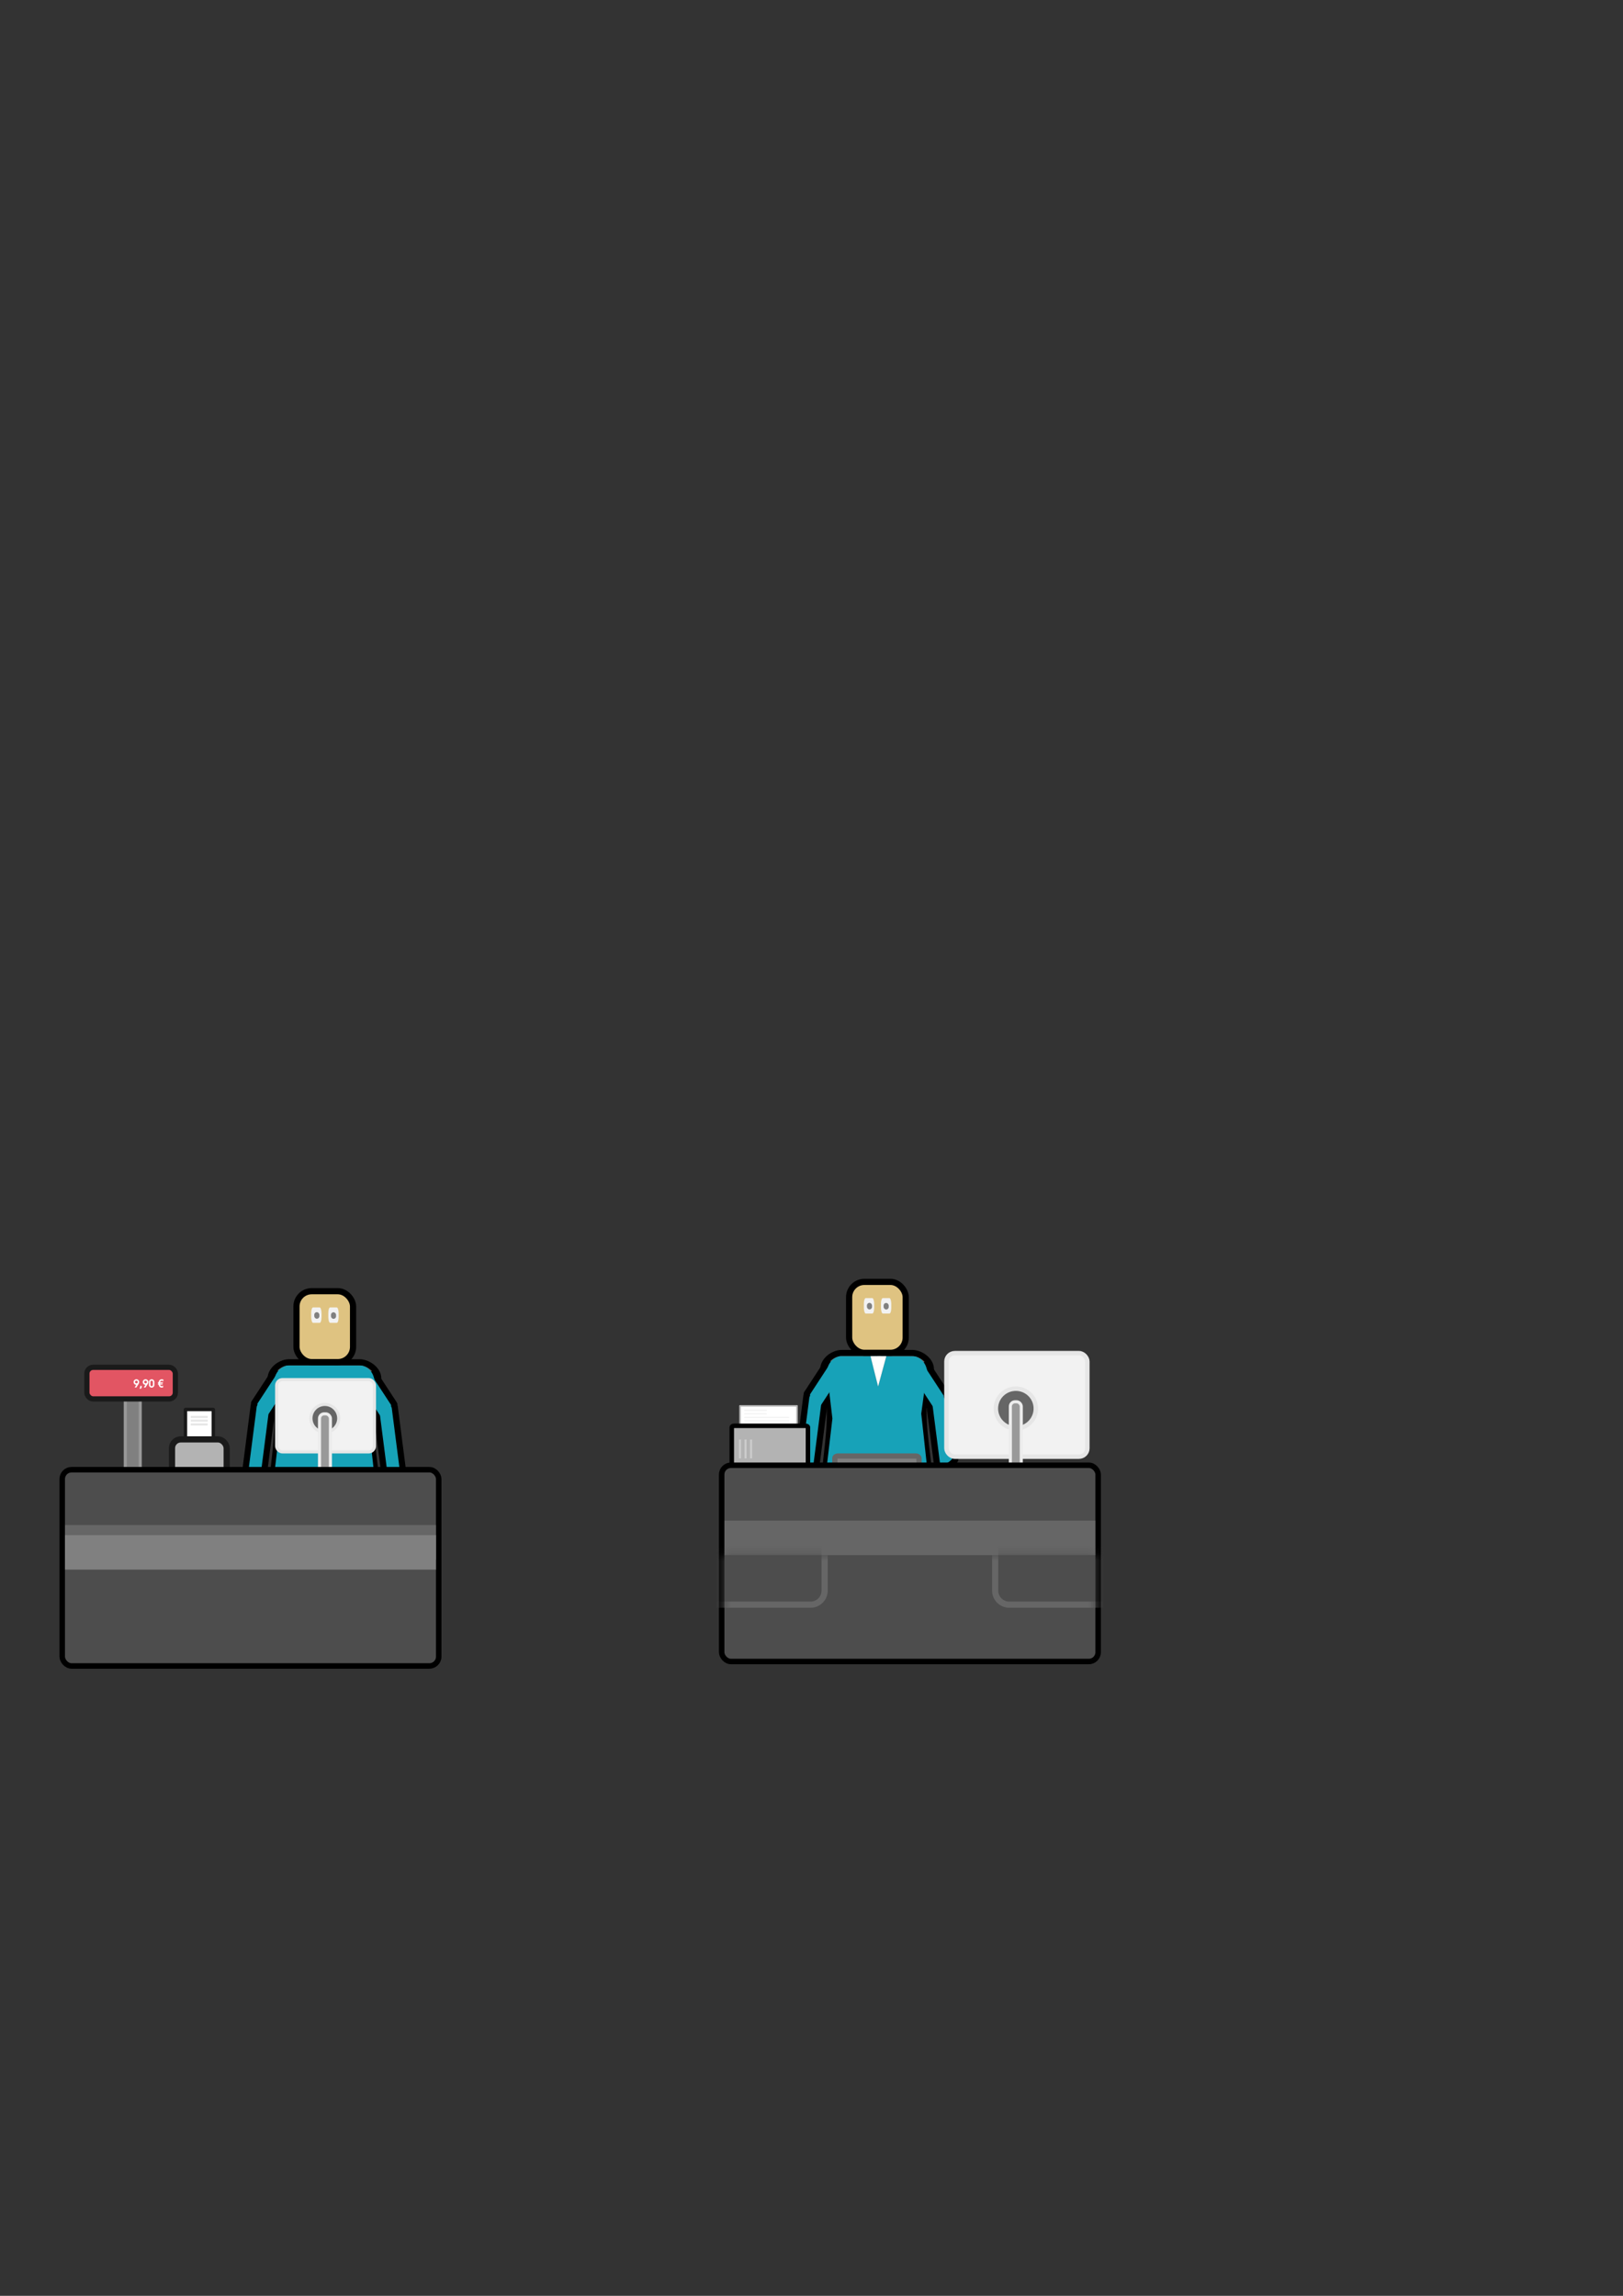 <?xml version="1.0" encoding="UTF-8" standalone="no"?>
<svg
   xmlns:dc="http://purl.org/dc/elements/1.1/"
   xmlns:cc="http://creativecommons.org/ns#"
   xmlns:rdf="http://www.w3.org/1999/02/22-rdf-syntax-ns#"
   xmlns:svg="http://www.w3.org/2000/svg"
   xmlns="http://www.w3.org/2000/svg"
   xmlns:sodipodi="http://sodipodi.sourceforge.net/DTD/sodipodi-0.dtd"
   xmlns:inkscape="http://www.inkscape.org/namespaces/inkscape"
   width="210mm"
   height="297mm"
   viewBox="0 0 210 297"
   version="1.1"
   id="svg8"
   inkscape:version="1.0.2 (e86c870879, 2021-01-15)"
   sodipodi:docname="VectorCollectionCashDesk.svg">
  <rect x="0" y="0" width="210" height="297" fill="#333333" stroke="none"/>
  <defs
     id="defs2">
    <inkscape:path-effect
       effect="spiro"
       id="path-effect841"
       is_visible="true"
       lpeversion="1" />
    <mask
       maskUnits="userSpaceOnUse"
       id="mask1093">
      <rect
         style="fill:#4d4d4d;fill-opacity:1;stroke:#666666;stroke-width:0.8;stroke-linejoin:round;stroke-miterlimit:4;stroke-dasharray:none"
         id="rect1095"
         width="9.591"
         height="20.693"
         x="96.785"
         y="208.239"
         ry="1.827" />
    </mask>
    <mask
       maskUnits="userSpaceOnUse"
       id="mask1129">
      <rect
         style="fill:#ffffff;fill-opacity:1;stroke:none;stroke-width:0.913;stroke-linejoin:round;stroke-miterlimit:4;stroke-dasharray:none"
         id="rect1131"
         width="23.138"
         height="22.737"
         x="135.555"
         y="230.297"
         ry="0" />
    </mask>
    <mask
       maskUnits="userSpaceOnUse"
       id="mask1135">
      <rect
         style="fill:#ffffff;fill-opacity:1;stroke:none;stroke-width:0.8;stroke-linejoin:round;stroke-miterlimit:4;stroke-dasharray:none"
         id="rect1137"
         width="51.714"
         height="16.57"
         x="-161.633"
         y="-257.044"
         ry="1.827"
         transform="scale(-1)" />
    </mask>
    <mask
       maskUnits="userSpaceOnUse"
       id="mask1143">
      <rect
         style="fill:#ffffff;fill-opacity:1;stroke:none;stroke-width:0.8;stroke-linejoin:round;stroke-miterlimit:4;stroke-dasharray:none"
         id="rect1145"
         width="43.696"
         height="16.436"
         x="126.278"
         y="245.875"
         ry="1.827" />
    </mask>
    <mask
       maskUnits="userSpaceOnUse"
       id="mask1173">
      <rect
         style="fill:#ffffff;fill-opacity:1;stroke:none;stroke-width:0.4;stroke-linejoin:round;stroke-miterlimit:4;stroke-dasharray:none"
         id="rect1175"
         width="29.265"
         height="16.837"
         x="-166.901"
         y="-259.906"
         rx="0"
         ry="0"
         transform="scale(-1)" />
    </mask>
    <mask
       maskUnits="userSpaceOnUse"
       id="mask1173-8">
      <rect
         style="fill:#ffffff;fill-opacity:1;stroke:none;stroke-width:0.4;stroke-linejoin:round;stroke-miterlimit:4;stroke-dasharray:none"
         id="rect1175-9"
         width="29.265"
         height="16.837"
         x="-166.901"
         y="-259.906"
         rx="0"
         ry="0"
         transform="scale(-1)" />
    </mask>
  </defs>
  <sodipodi:namedview
     id="base"
     pagecolor="#ffffff"
     bordercolor="#666666"
     borderopacity="1.0"
     inkscape:pageopacity="0.0"
     inkscape:pageshadow="2"
     inkscape:zoom="1.4000714"
     inkscape:cx="277.45039"
     inkscape:cy="561.38067"
     inkscape:document-units="mm"
     inkscape:current-layer="layer1"
     inkscape:document-rotation="0"
     showgrid="false"
     inkscape:window-width="1920"
     inkscape:window-height="1017"
     inkscape:window-x="-8"
     inkscape:window-y="-8"
     inkscape:window-maximized="1" />
  <g
     inkscape:label="Ebene 1"
     inkscape:groupmode="layer"
     id="layer1">
    <g
       id="g1384"
       transform="translate(49.342,-1.024)">
      <g
         id="g1237-8"
         transform="translate(-67.357,57.338)"
         inkscape:export-filename="C:\Users\tinoh\rect870-8.png"
         inkscape:export-xdpi="96"
         inkscape:export-ydpi="96">
        <path
           id="rect855-2-5-8-1"
           style="fill:#666666;stroke:#000000;stroke-width:0.8;stroke-linejoin:round;stroke-miterlimit:4;stroke-dasharray:none"
           d="m 55.431,119.921 c -1.283,0 -2.77,1.254 -2.316,2.649 1.627,4.998 0.206,9.863 0,14.781 -0.036,0.868 0.364,1.635 0.925,2.117 v 18.71 c 0,0.324 0.228,0.584 0.511,0.584 h 2.735 c 0.283,0 0.51,-0.261 0.51,-0.584 v -18.178 h 4.503 v 18.178 c 0,0.324 0.228,0.584 0.511,0.584 h 2.735 c 0.283,0 0.51,-0.261 0.51,-0.584 v -18.838 c 0.482,-0.485 0.814,-1.195 0.787,-1.99 -0.166,-4.967 -1.812,-10.289 0,-14.781 0.549,-1.361 -1.033,-2.649 -2.316,-2.649 z"
           sodipodi:nodetypes="ssscssssccsssscssss" />
        <path
           id="rect1104-1-8-9"
           style="fill:#17a2b8;fill-opacity:1;stroke:#000000;stroke-width:0.8;stroke-linejoin:round;stroke-miterlimit:4;stroke-dasharray:none"
           d="m 69.945,133.961 c -0.192,0.219 -0.532,0.473 -0.93,0.678 -0.637,0.329 -1.173,0.406 -1.203,0.173 l -1.014,-7.869 -2.225,-3.404 c -0.075,-0.115 0.284,-0.683 0.806,-1.273 0.522,-0.59 1.002,-0.973 1.078,-0.857 l 2.582,3.949 c 0.02,0.03 0.008,0.094 -0.028,0.179 0.037,0.022 0.065,0.051 0.07,0.094 l 1.03,7.994 c 0.011,0.087 -0.05,0.205 -0.165,0.336 z" />
        <path
           id="rect1104-1-2"
           style="fill:#17a2b8;fill-opacity:1;stroke:#000000;stroke-width:0.8;stroke-linejoin:round;stroke-miterlimit:4;stroke-dasharray:none"
           d="m 49.989,133.793 c 0.192,0.219 0.532,0.473 0.93,0.678 0.637,0.329 1.173,0.406 1.203,0.173 l 1.014,-7.869 2.225,-3.404 c 0.075,-0.115 -0.284,-0.683 -0.806,-1.273 -0.522,-0.59 -1.002,-0.973 -1.078,-0.857 l -2.582,3.949 c -0.02,0.03 -0.008,0.094 0.028,0.179 -0.037,0.022 -0.065,0.051 -0.07,0.094 l -1.03,7.994 c -0.011,0.087 0.05,0.205 0.165,0.336 z" />
        <path
           style="fill:#17a2b8;fill-opacity:1;stroke:#000000;stroke-width:0;stroke-linejoin:round;stroke-miterlimit:4;stroke-dasharray:none"
           d="m 60.027,134.793 c -3.259,-0.031 -6.068,-0.062 -6.241,-0.07 l -0.315,-0.014 0.741,-6.307 -0.729,-6.173 0.047,-0.201 c 0.189,-0.813 0.732,-1.429 1.442,-1.636 l 0.183,-0.053 h 4.832 c 4.516,0 4.841,0.003 4.971,0.041 0.37,0.109 0.674,0.299 0.931,0.582 0.247,0.272 0.415,0.588 0.524,0.988 l 0.057,0.208 -0.763,5.614 0.774,7.083 -0.264,-0.003 c -0.145,-0.002 -2.93,-0.029 -6.19,-0.06 z"
           id="path1170-1"
           sodipodi:nodetypes="cscccsscscsscccccc" />
        <path
           style="fill:none;stroke:#000000;stroke-width:0.748;stroke-linecap:butt;stroke-linejoin:miter;stroke-miterlimit:4;stroke-dasharray:none;stroke-opacity:1"
           d="m 53.314,135.131 13.667,0.134"
           id="path1096-6" />
        <rect
           style="fill:#dfc381;fill-opacity:1;stroke:#000000;stroke-width:0.8;stroke-linejoin:round;stroke-miterlimit:4;stroke-dasharray:none"
           id="rect1102-6"
           width="7.32"
           height="9.176"
           x="56.376"
           y="110.723"
           ry="1.971" />
        <rect
           style="fill:#f2f2f2;fill-opacity:1;stroke:#000000;stroke-width:0;stroke-linejoin:round;stroke-miterlimit:4;stroke-dasharray:none"
           id="rect1172-5"
           width="1.335"
           height="1.995"
           x="58.282"
           y="112.821"
           ry="0.725"
           rx="0.236" />
        <rect
           style="fill:#f2f2f2;fill-opacity:1;stroke:#000000;stroke-width:0;stroke-linejoin:round;stroke-miterlimit:4;stroke-dasharray:none"
           id="rect1172-6-2"
           width="1.335"
           height="1.995"
           x="60.495"
           y="112.821"
           ry="0.725"
           rx="0.236" />
        <rect
           style="fill:#808080;fill-opacity:1;stroke:#000000;stroke-width:0;stroke-linejoin:round;stroke-miterlimit:4;stroke-dasharray:none"
           id="rect1194-3"
           width="0.661"
           height="0.85"
           x="58.679"
           y="113.436"
           ry="0.331" />
        <rect
           style="fill:#808080;fill-opacity:1;stroke:#000000;stroke-width:0;stroke-linejoin:round;stroke-miterlimit:4;stroke-dasharray:none"
           id="rect1194-8-2"
           width="0.661"
           height="0.85"
           x="60.838"
           y="113.448"
           ry="0.331" />
      </g>
      <g
         id="g996"
         transform="translate(-3.704)">
        <rect
           style="fill:#808080;stroke:#999999;stroke-width:0.4;stroke-linejoin:round;stroke-miterlimit:4;stroke-dasharray:none"
           id="rect926"
           width="1.936"
           height="11.196"
           x="-29.428"
           y="181.192"
           ry="0" />
        <rect
           style="fill:#e25563;fill-opacity:1;stroke:#1a1a1a;stroke-width:0.676;stroke-linejoin:round;stroke-miterlimit:4;stroke-dasharray:none"
           id="rect904"
           width="11.448"
           height="4.088"
           x="-34.397"
           y="177.909"
           ry="0.814" />
        <g
           aria-label="9,90 €"
           id="text930"
           style="font-style:normal;font-weight:normal;font-size:1.411px;line-height:1.25;font-family:sans-serif;letter-spacing:0px;word-spacing:0px;fill:#000000;fill-opacity:1;stroke:none;stroke-width:0.265">
          <path
             d="m -27.989,179.985 q 0.075,0 0.125,-0.05 0.05,-0.05 0.05,-0.125 0,-0.074 -0.05,-0.124 -0.05,-0.05 -0.125,-0.05 -0.075,0 -0.125,0.05 -0.05,0.05 -0.05,0.124 0,0.075 0.05,0.125 0.05,0.05 0.125,0.05 z m -0.23,0.529 0.22,-0.34 q -0.151,0 -0.253,-0.105 -0.101,-0.105 -0.101,-0.259 0,-0.148 0.105,-0.252 0.105,-0.105 0.259,-0.105 0.154,0 0.259,0.105 0.105,0.104 0.105,0.252 0,0.051 -0.017,0.111 -0.017,0.06 -0.041,0.099 l -0.311,0.494 z"
             style="font-style:normal;font-variant:normal;font-weight:600;font-stretch:normal;font-size:1.411px;font-family:Atlanta;-inkscape-font-specification:'Atlanta Semi-Bold';fill:#ffffff;stroke-width:0.265"
             id="path1077" />
          <path
             d="m -27.537,180.514 q 0.017,0 0.028,-0.012 0.012,-0.012 0.012,-0.029 v -0.157 h 0.198 v 0.156 q 0,0.087 -0.062,0.15 -0.061,0.062 -0.15,0.062 h -0.043 v -0.17 z"
             style="font-style:normal;font-variant:normal;font-weight:600;font-stretch:normal;font-size:1.411px;font-family:Atlanta;-inkscape-font-specification:'Atlanta Semi-Bold';fill:#ffffff;stroke-width:0.265"
             id="path1079" />
          <path
             d="m -26.804,179.985 q 0.075,0 0.125,-0.05 0.05,-0.05 0.05,-0.125 0,-0.074 -0.05,-0.124 -0.05,-0.05 -0.125,-0.05 -0.075,0 -0.125,0.05 -0.05,0.05 -0.05,0.124 0,0.075 0.05,0.125 0.05,0.05 0.125,0.05 z m -0.23,0.529 0.22,-0.34 q -0.151,0 -0.253,-0.105 -0.101,-0.105 -0.101,-0.259 0,-0.148 0.105,-0.252 0.105,-0.105 0.259,-0.105 0.154,0 0.259,0.105 0.105,0.104 0.105,0.252 0,0.051 -0.017,0.111 -0.017,0.06 -0.041,0.099 l -0.311,0.494 z"
             style="font-style:normal;font-variant:normal;font-weight:600;font-stretch:normal;font-size:1.411px;font-family:Atlanta;-inkscape-font-specification:'Atlanta Semi-Bold';fill:#ffffff;stroke-width:0.265"
             id="path1081" />
          <path
             d="m -26.367,179.821 q 0,-0.157 0.101,-0.262 0.101,-0.105 0.252,-0.105 0.151,0 0.251,0.105 0.101,0.105 0.101,0.262 v 0.345 q 0,0.157 -0.101,0.262 -0.101,0.105 -0.252,0.105 -0.152,0 -0.252,-0.105 -0.101,-0.105 -0.101,-0.262 z m 0.189,0.345 q 0,0.085 0.043,0.134 0.044,0.049 0.121,0.049 0.076,0 0.12,-0.049 0.044,-0.049 0.044,-0.134 v -0.345 q 0,-0.085 -0.044,-0.134 -0.043,-0.05 -0.12,-0.05 -0.076,0 -0.121,0.05 -0.043,0.049 -0.043,0.134 z"
             style="font-style:normal;font-variant:normal;font-weight:600;font-stretch:normal;font-size:1.411px;font-family:Atlanta;-inkscape-font-specification:'Atlanta Semi-Bold';fill:#ffffff;stroke-width:0.265"
             id="path1083" />
          <path
             d="m -24.707,179.642 q -0.09,0 -0.145,0.052 -0.056,0.051 -0.074,0.15 h 0.376 l -0.027,0.12 h -0.361 q -0.001,0.008 -0.001,0.028 0,0.02 0.001,0.028 h 0.349 l -0.028,0.12 h -0.309 q 0.047,0.203 0.22,0.203 0.117,0 0.176,-0.091 v 0.241 q -0.065,0.039 -0.176,0.039 -0.165,0 -0.272,-0.101 -0.107,-0.101 -0.138,-0.29 h -0.1 l 0.027,-0.12 h 0.063 q -0.001,-0.008 -0.001,-0.028 0,-0.02 0.001,-0.028 h -0.09 l 0.025,-0.12 h 0.074 q 0.031,-0.187 0.138,-0.289 0.108,-0.102 0.272,-0.102 0.143,0 0.229,0.066 l -0.05,0.222 q -0.034,-0.053 -0.076,-0.076 -0.041,-0.023 -0.103,-0.023 z"
             style="font-style:normal;font-variant:normal;font-weight:600;font-stretch:normal;font-size:1.411px;font-family:Atlanta;-inkscape-font-specification:'Atlanta Semi-Bold';fill:#ffffff;stroke-width:0.265"
             id="path1085" />
        </g>
        <g
           id="g1053"
           transform="translate(50.723,-0.111)">
          <rect
             style="fill:#f2f2f2;fill-opacity:1;stroke:#e6e6e6;stroke-width:0.4;stroke-linejoin:round;stroke-miterlimit:4;stroke-dasharray:none"
             id="rect1044"
             width="12.662"
             height="9.354"
             x="-60.568"
             y="179.609"
             rx="0.756"
             ry="0.756" />
          <circle
             style="fill:#666666;fill-opacity:1;stroke:#e6e6e6;stroke-width:0.4;stroke-linejoin:round;stroke-miterlimit:4;stroke-dasharray:none"
             id="path1046"
             cx="-54.331"
             cy="184.617"
             r="1.795" />
          <rect
             style="fill:#999999;fill-opacity:1;stroke:#ececec;stroke-width:0.4;stroke-linejoin:round;stroke-miterlimit:4;stroke-dasharray:none"
             id="rect1048"
             width="1.412"
             height="8.971"
             x="-55.02"
             y="184.038"
             ry="0.601" />
        </g>
      </g>
      <g
         id="g1064"
         transform="translate(0,1.058)">
        <rect
           style="fill:#ffffff;fill-opacity:1;stroke:#1a1a1a;stroke-width:0.447;stroke-linejoin:round;stroke-miterlimit:4;stroke-dasharray:none"
           id="rect1000"
           width="3.609"
           height="6.857"
           x="-25.347"
           y="182.302"
           ry="0.012" />
        <rect
           style="fill:#b3b3b3;fill-opacity:1;stroke:#1a1a1a;stroke-width:0.8;stroke-linejoin:round;stroke-miterlimit:4;stroke-dasharray:none"
           id="rect998"
           width="7.073"
           height="7.073"
           x="-27.086"
           y="186.174"
           ry="1.134" />
        <path
           style="fill:#f2f2f2;stroke:#e6e6e6;stroke-width:0.265px;stroke-linecap:butt;stroke-linejoin:miter;stroke-opacity:1"
           d="m -24.66,183.27 h 2.197"
           id="path1002" />
        <path
           style="fill:#f2f2f2;stroke:#e6e6e6;stroke-width:0.265px;stroke-linecap:butt;stroke-linejoin:miter;stroke-opacity:1"
           d="m -24.657,183.754 h 2.197"
           id="path1002-8" />
        <path
           style="fill:#f2f2f2;stroke:#e6e6e6;stroke-width:0.265px;stroke-linecap:butt;stroke-linejoin:miter;stroke-opacity:1"
           d="m -24.669,184.239 h 2.197"
           id="path1002-8-8" />
      </g>
      <rect
         style="fill:#4d4d4d;stroke:#000000;stroke-width:0.709;stroke-linejoin:round;stroke-miterlimit:4;stroke-dasharray:none"
         id="rect855-9-5"
         width="48.714"
         height="25.389"
         x="-41.29"
         y="191.153"
         ry="1.206"
         inkscape:export-filename="C:\Users\tinoh\rect870-8.png"
         inkscape:export-xdpi="96"
         inkscape:export-ydpi="96" />
      <rect
         style="fill:#666666;fill-opacity:1;stroke:#cccccc;stroke-width:0;stroke-linejoin:round;stroke-miterlimit:4;stroke-dasharray:none"
         id="rect1090-3"
         width="47.988"
         height="4.463"
         x="-40.928"
         y="198.313"
         ry="0" />
      <rect
         style="fill:#808080;fill-opacity:1;stroke:#999999;stroke-width:0;stroke-linejoin:round;stroke-miterlimit:4;stroke-dasharray:none"
         id="rect1090"
         width="48.005"
         height="4.463"
         x="-40.939"
         y="199.617"
         ry="0" />
    </g>
  </g>
  <g
     id="g1518">
    <g
       id="g1237-8-9"
       transform="translate(53.493,55.11)"
       inkscape:export-filename="C:\Users\tinoh\rect870-8.png"
       inkscape:export-xdpi="96"
       inkscape:export-ydpi="96">
      <path
         id="rect855-2-5-8-1-9"
         style="fill:#666666;stroke:#000000;stroke-width:0.8;stroke-linejoin:round;stroke-miterlimit:4;stroke-dasharray:none"
         d="m 55.431,119.921 c -1.283,0 -2.77,1.254 -2.316,2.649 1.627,4.998 0.206,9.863 0,14.781 -0.036,0.868 0.364,1.635 0.925,2.117 v 18.71 c 0,0.324 0.228,0.584 0.511,0.584 h 2.735 c 0.283,0 0.51,-0.261 0.51,-0.584 v -18.178 h 4.503 v 18.178 c 0,0.324 0.228,0.584 0.511,0.584 h 2.735 c 0.283,0 0.51,-0.261 0.51,-0.584 v -18.838 c 0.482,-0.485 0.814,-1.195 0.787,-1.99 -0.166,-4.967 -1.812,-10.289 0,-14.781 0.549,-1.361 -1.033,-2.649 -2.316,-2.649 z"
         sodipodi:nodetypes="ssscssssccsssscssss" />
      <path
         id="rect1104-1-8-9-5"
         style="fill:#17a2b8;fill-opacity:1;stroke:#000000;stroke-width:0.8;stroke-linejoin:round;stroke-miterlimit:4;stroke-dasharray:none"
         d="m 69.945,133.961 c -0.192,0.219 -0.532,0.473 -0.93,0.678 -0.637,0.329 -1.173,0.406 -1.203,0.173 l -1.014,-7.869 -2.225,-3.404 c -0.075,-0.115 0.284,-0.683 0.806,-1.273 0.522,-0.59 1.002,-0.973 1.078,-0.857 l 2.582,3.949 c 0.02,0.03 0.008,0.094 -0.028,0.179 0.037,0.022 0.065,0.051 0.07,0.094 l 1.03,7.994 c 0.011,0.087 -0.05,0.205 -0.165,0.336 z" />
      <path
         id="rect1104-1-2-8"
         style="fill:#17a2b8;fill-opacity:1;stroke:#000000;stroke-width:0.8;stroke-linejoin:round;stroke-miterlimit:4;stroke-dasharray:none"
         d="m 49.989,133.793 c 0.192,0.219 0.532,0.473 0.93,0.678 0.637,0.329 1.173,0.406 1.203,0.173 l 1.014,-7.869 2.225,-3.404 c 0.075,-0.115 -0.284,-0.683 -0.806,-1.273 -0.522,-0.59 -1.002,-0.973 -1.078,-0.857 l -2.582,3.949 c -0.02,0.03 -0.008,0.094 0.028,0.179 -0.037,0.022 -0.065,0.051 -0.07,0.094 l -1.03,7.994 c -0.011,0.087 0.05,0.205 0.165,0.336 z" />
      <path
         style="fill:#17a2b8;fill-opacity:1;stroke:#000000;stroke-width:0;stroke-linejoin:round;stroke-miterlimit:4;stroke-dasharray:none"
         d="m 60.027,134.793 c -3.259,-0.031 -6.068,-0.062 -6.241,-0.07 l -0.315,-0.014 0.741,-6.307 -0.729,-6.173 0.047,-0.201 c 0.189,-0.813 0.732,-1.429 1.442,-1.636 l 0.183,-0.053 h 4.832 c 4.516,0 4.841,0.003 4.971,0.041 0.37,0.109 0.674,0.299 0.931,0.582 0.247,0.272 0.415,0.588 0.524,0.988 l 0.057,0.208 -0.763,5.614 0.774,7.083 -0.264,-0.003 c -0.145,-0.002 -2.93,-0.029 -6.19,-0.06 z"
         id="path1170-1-8"
         sodipodi:nodetypes="cscccsscscsscccccc" />
      <path
         style="fill:none;stroke:#000000;stroke-width:0.748;stroke-linecap:butt;stroke-linejoin:miter;stroke-miterlimit:4;stroke-dasharray:none;stroke-opacity:1"
         d="m 53.314,135.131 13.667,0.134"
         id="path1096-6-6" />
      <rect
         style="fill:#dfc381;fill-opacity:1;stroke:#000000;stroke-width:0.8;stroke-linejoin:round;stroke-miterlimit:4;stroke-dasharray:none"
         id="rect1102-6-3"
         width="7.32"
         height="9.176"
         x="56.376"
         y="110.723"
         ry="1.971" />
      <rect
         style="fill:#f2f2f2;fill-opacity:1;stroke:#000000;stroke-width:0;stroke-linejoin:round;stroke-miterlimit:4;stroke-dasharray:none"
         id="rect1172-5-0"
         width="1.335"
         height="1.995"
         x="58.282"
         y="112.821"
         ry="0.725"
         rx="0.236" />
      <rect
         style="fill:#f2f2f2;fill-opacity:1;stroke:#000000;stroke-width:0;stroke-linejoin:round;stroke-miterlimit:4;stroke-dasharray:none"
         id="rect1172-6-2-6"
         width="1.335"
         height="1.995"
         x="60.495"
         y="112.821"
         ry="0.725"
         rx="0.236" />
      <rect
         style="fill:#808080;fill-opacity:1;stroke:#000000;stroke-width:0;stroke-linejoin:round;stroke-miterlimit:4;stroke-dasharray:none"
         id="rect1194-3-7"
         width="0.661"
         height="0.85"
         x="58.679"
         y="113.436"
         ry="0.331" />
      <rect
         style="fill:#808080;fill-opacity:1;stroke:#000000;stroke-width:0;stroke-linejoin:round;stroke-miterlimit:4;stroke-dasharray:none"
         id="rect1194-8-2-0"
         width="0.661"
         height="0.85"
         x="60.838"
         y="113.448"
         ry="0.331" />
      <path
         style="fill:#ffffff;fill-opacity:1;stroke:#000000;stroke-width:0.009;stroke-linejoin:round;stroke-miterlimit:4;stroke-dasharray:none"
         d="m 60.116,124.253 c -0.005,-0.021 -0.229,-0.907 -0.497,-1.969 -0.268,-1.062 -0.485,-1.937 -0.481,-1.946 0.003,-0.008 0.468,-0.015 1.034,-0.015 0.818,0 1.027,0.005 1.022,0.024 -0.003,0.013 -0.236,0.871 -0.517,1.907 -0.281,1.036 -0.52,1.918 -0.532,1.96 -0.018,0.068 -0.022,0.073 -0.03,0.039 z"
         id="path1349" />
    </g>
    <rect
       style="display:inline;fill:#808080;fill-opacity:1;stroke:#666666;stroke-width:0.675;stroke-linejoin:round;stroke-miterlimit:4;stroke-dasharray:none"
       id="rect1205"
       width="10.886"
       height="1.459"
       x="108.022"
       y="188.36"
       rx="0.372"
       ry="0.282" />
    <g
       id="g1053-2"
       transform="translate(181.685,-1.711)">
      <g
         id="g1235"
         transform="translate(4.063,0.718)">
        <g
           id="g1209"
           transform="matrix(1.44,0,0,1.432,23.929,-81.159)">
          <rect
             style="fill:#f2f2f2;fill-opacity:1;stroke:#e6e6e6;stroke-width:0.4;stroke-linejoin:round;stroke-miterlimit:4;stroke-dasharray:none"
             id="rect1044-8"
             width="12.662"
             height="9.354"
             x="-60.568"
             y="179.609"
             rx="0.756"
             ry="0.756" />
          <circle
             style="fill:#666666;fill-opacity:1;stroke:#e6e6e6;stroke-width:0.4;stroke-linejoin:round;stroke-miterlimit:4;stroke-dasharray:none"
             id="path1046-2"
             cx="-54.331"
             cy="184.617"
             r="1.795" />
        </g>
        <rect
           style="fill:#999999;fill-opacity:1;stroke:#ececec;stroke-width:0.4;stroke-linejoin:round;stroke-miterlimit:4;stroke-dasharray:none"
           id="rect1048-1"
           width="1.412"
           height="8.971"
           x="-55.017"
           y="182.336"
           ry="0.601" />
      </g>
    </g>
    <g
       id="g1337"
       transform="translate(49.342,-1.024)">
      <rect
         style="fill:#ffffff;fill-opacity:1;stroke:#b3b3b3;stroke-width:0.2;stroke-linejoin:round;stroke-miterlimit:4;stroke-dasharray:none"
         id="rect1290"
         width="7.383"
         height="3.307"
         x="46.402"
         y="182.892"
         rx="0"
         ry="0" />
      <path
         style="fill:#ececec;stroke:#f2f2f2;stroke-width:0.15;stroke-linecap:butt;stroke-linejoin:miter;stroke-miterlimit:4;stroke-dasharray:none;stroke-opacity:1"
         d="m 46.962,183.476 h 2.906"
         id="path1292" />
      <path
         style="display:inline;fill:#ececec;stroke:#f2f2f2;stroke-width:0.15;stroke-linecap:butt;stroke-linejoin:miter;stroke-miterlimit:4;stroke-dasharray:none;stroke-opacity:1"
         d="m 46.962,183.927 h 2.906"
         id="path1292-5" />
      <path
         style="display:inline;fill:#ececec;stroke:#f2f2f2;stroke-width:0.15;stroke-linecap:butt;stroke-linejoin:miter;stroke-miterlimit:4;stroke-dasharray:none;stroke-opacity:1"
         d="m 46.962,184.378 h 5.804"
         id="path1292-2" />
      <path
         style="display:inline;fill:#ececec;stroke:#f2f2f2;stroke-width:0.15;stroke-linecap:butt;stroke-linejoin:miter;stroke-miterlimit:4;stroke-dasharray:none;stroke-opacity:1"
         d="m 46.962,184.829 h 5.804"
         id="path1292-9" />
    </g>
    <g
       id="g1343"
       transform="translate(49.342,-1.024)">
      <rect
         style="fill:#b3b3b3;fill-opacity:1;stroke:#000000;stroke-width:0.581;stroke-linejoin:round;stroke-miterlimit:4;stroke-dasharray:none"
         id="rect1257"
         width="9.857"
         height="5.51"
         x="45.342"
         y="185.475"
         rx="0.303"
         ry="0.183" />
      <path
         style="fill:#ececec;stroke:#cccccc;stroke-width:0.265px;stroke-linecap:butt;stroke-linejoin:miter;stroke-opacity:1"
         d="m 46.407,187.251 v 2.439"
         id="path1259" />
      <path
         style="display:inline;fill:#ececec;stroke:#cccccc;stroke-width:0.265px;stroke-linecap:butt;stroke-linejoin:miter;stroke-opacity:1"
         d="m 47.123,187.251 v 2.439"
         id="path1259-7" />
      <path
         style="display:inline;fill:#ececec;stroke:#cccccc;stroke-width:0.265px;stroke-linecap:butt;stroke-linejoin:miter;stroke-opacity:1"
         d="m 47.838,187.251 v 2.439"
         id="path1259-6" />
    </g>
    <rect
       style="fill:#4d4d4d;stroke:#000000;stroke-width:0.709;stroke-linejoin:round;stroke-miterlimit:4;stroke-dasharray:none"
       id="rect855-9-5-4"
       width="48.714"
       height="25.389"
       x="93.376"
       y="189.554"
       ry="1.206"
       inkscape:export-filename="C:\Users\tinoh\rect870-8.png"
       inkscape:export-xdpi="96"
       inkscape:export-ydpi="96" />
    <rect
       style="display:inline;fill:#666666;fill-opacity:1;stroke:#cccccc;stroke-width:0;stroke-linejoin:round;stroke-miterlimit:4;stroke-dasharray:none"
       id="rect1090-3-9"
       width="47.988"
       height="4.463"
       x="93.738"
       y="196.714"
       ry="0" />
    <rect
       style="fill:#4d4d4d;fill-opacity:1;stroke:#666666;stroke-width:0.8;stroke-linejoin:round;stroke-miterlimit:4;stroke-dasharray:none"
       id="rect1103"
       width="23.251"
       height="17.372"
       x="127.347"
       y="232.112"
       ry="1.827"
       mask="url(#mask1173)"
       transform="translate(-43.898,-41.893)"
       inkscape:transform-center-x="-1.8429812"
       inkscape:transform-center-y="0.80176758" />
    <rect
       style="fill:#4d4d4d;fill-opacity:1;stroke:#666666;stroke-width:0.8;stroke-linejoin:round;stroke-miterlimit:4;stroke-dasharray:none"
       id="rect1103-3"
       width="23.251"
       height="17.372"
       x="127.347"
       y="232.112"
       ry="1.827"
       mask="url(#mask1173-8)"
       transform="matrix(-1,0,0,1,279.363,-41.893)"
       inkscape:transform-center-x="1.8429764"
       inkscape:transform-center-y="0.80176758" />
  </g>
</svg>
